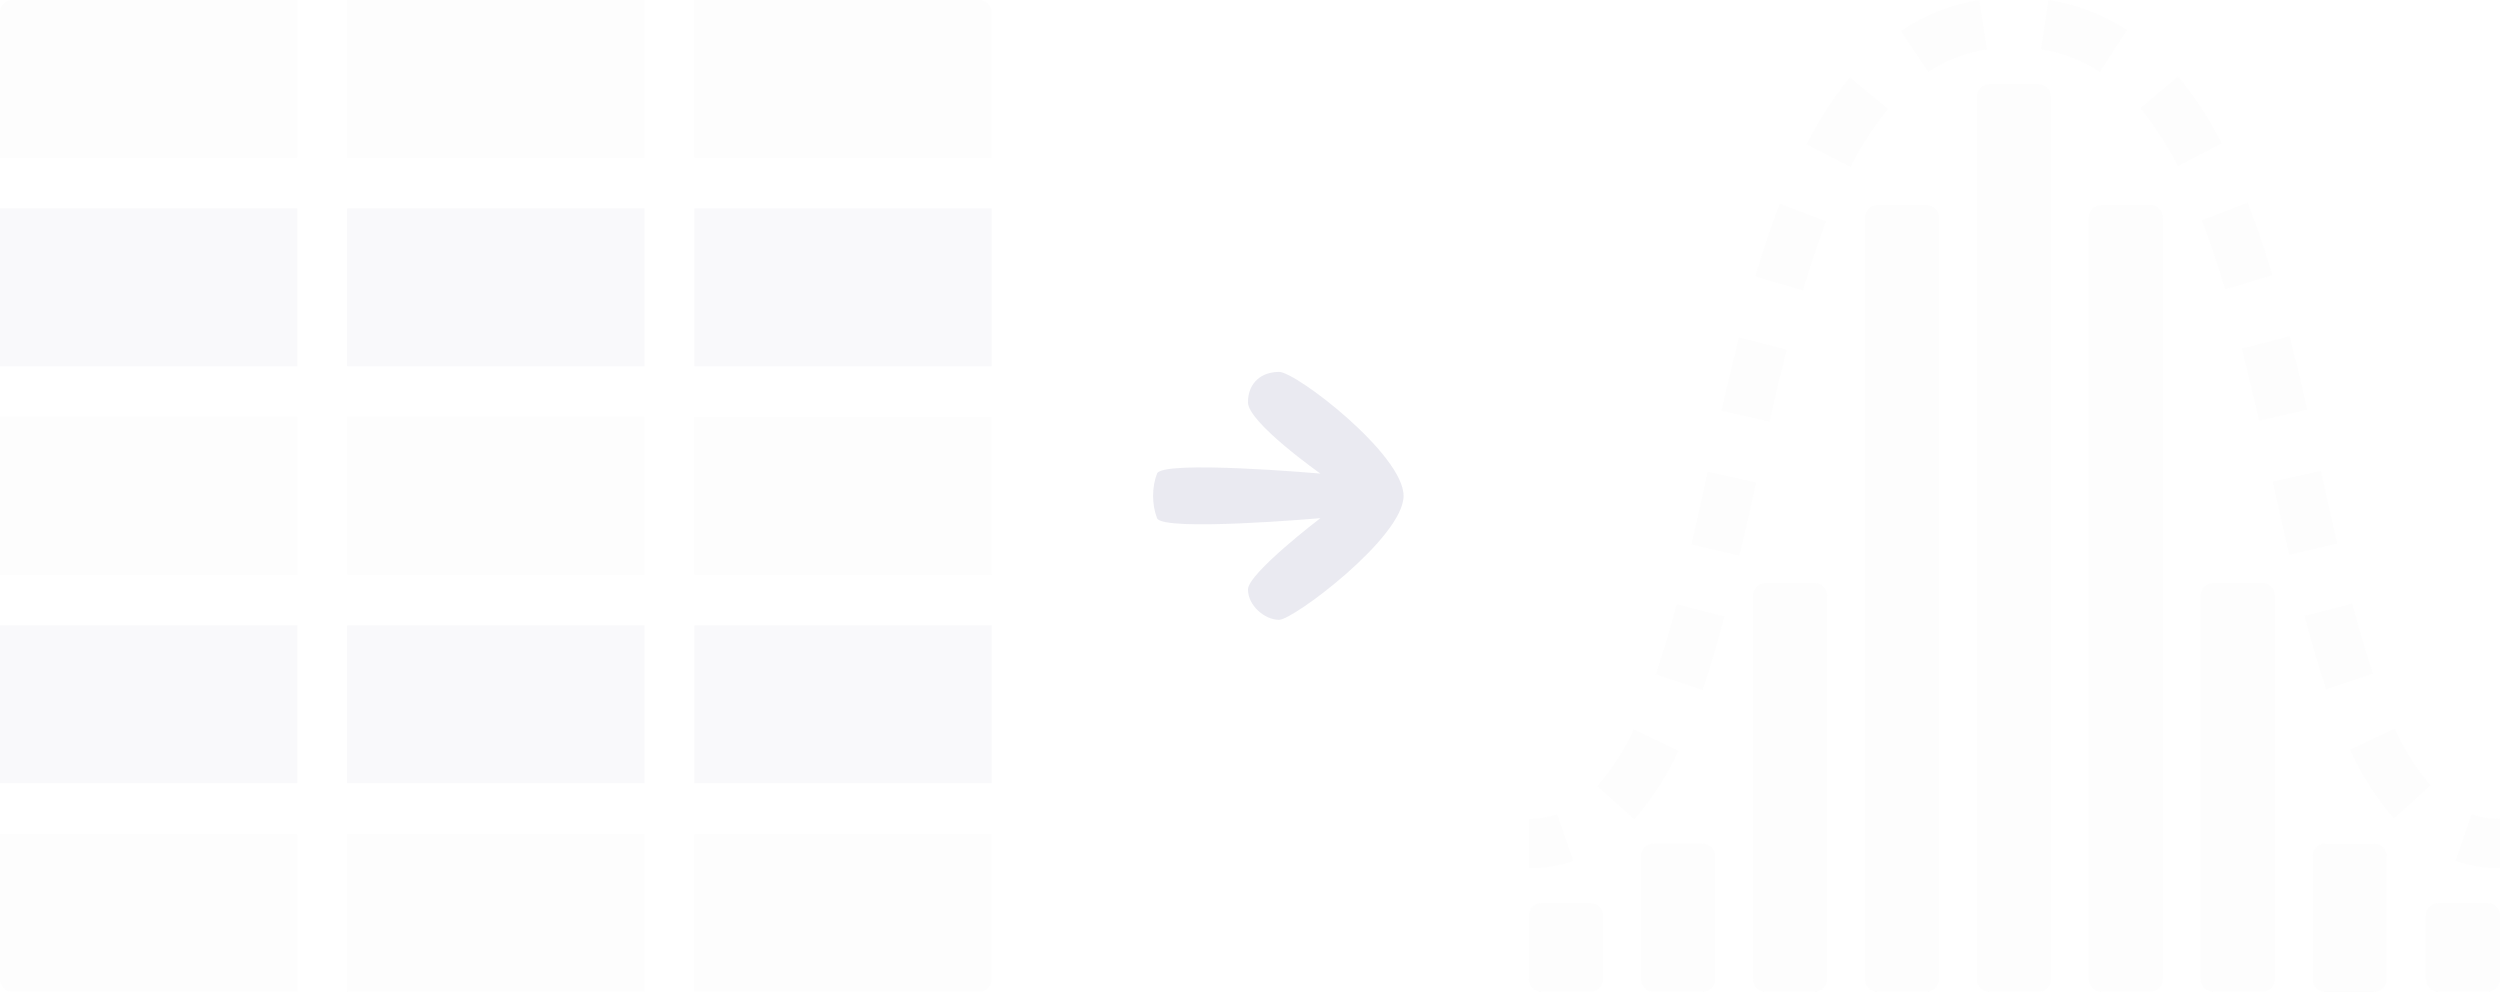 <svg width="121" height="48" viewBox="0 0 121 48" fill="none" xmlns="http://www.w3.org/2000/svg">
<g clip-path="url(#clip0_1764_105320)">
<path d="M0 0.612V7.64H14.394V0H0.602C0.442 0 0.289 0.064 0.176 0.179C0.063 0.294 0 0.449 0 0.612Z" fill="#CCCCDC" fill-opacity="0.04"/>
<path d="M33.606 7.64H48V0.612C48 0.449 47.937 0.294 47.824 0.179C47.711 0.064 47.558 0 47.398 0L33.606 0V7.64Z" fill="#CCCCDC" fill-opacity="0.04"/>
<path d="M31.194 0H16.8V7.64H31.194V0Z" fill="#CCCCDC" fill-opacity="0.04"/>
<path d="M31.194 10.087H16.8V17.727H31.194V10.087Z" fill="#CCCCDC" fill-opacity="0.12"/>
<path d="M14.394 10.087H0V17.727H14.394V10.087Z" fill="#CCCCDC" fill-opacity="0.12"/>
<path d="M48 10.087H33.606V17.727H48V10.087Z" fill="#CCCCDC" fill-opacity="0.12"/>
<path d="M48 20.18H33.606V27.826H48V20.18Z" fill="#CCCCDC" fill-opacity="0.04"/>
<path d="M31.194 20.18H16.8V27.826H31.194V20.18Z" fill="#CCCCDC" fill-opacity="0.04"/>
<path d="M14.394 20.18H0V27.826H14.394V20.18Z" fill="#CCCCDC" fill-opacity="0.04"/>
<path d="M31.194 30.267H16.8V37.907H31.194V30.267Z" fill="#CCCCDC" fill-opacity="0.12"/>
<path d="M48 30.267H33.606V37.907H48V30.267Z" fill="#CCCCDC" fill-opacity="0.12"/>
<path d="M14.394 30.267H0V37.907H14.394V30.267Z" fill="#CCCCDC" fill-opacity="0.12"/>
<path d="M31.194 40.36H16.8V48H31.194V40.36Z" fill="#CCCCDC" fill-opacity="0.04"/>
<path d="M48 47.388V40.372H33.606V48H47.398C47.558 48 47.711 47.936 47.824 47.821C47.937 47.706 48 47.55 48 47.388Z" fill="#CCCCDC" fill-opacity="0.04"/>
<path d="M14.394 48V40.372H0V47.388C0 47.55 0.063 47.706 0.176 47.821C0.289 47.936 0.442 48 0.602 48H14.394Z" fill="#CCCCDC" fill-opacity="0.04"/>
</g>
<path d="M61.907 30C62.601 30 67.933 26 67.933 24C67.933 22 62.736 18 61.907 18C61.078 18 60.402 18.5 60.402 19.476C60.402 20.451 63.907 22.921 63.907 22.921C63.907 22.921 56.254 22.25 56 22.921C55.746 23.591 55.746 24.409 56 25.079C56.254 25.75 63.907 25.079 63.907 25.079C63.907 25.079 60.402 27.75 60.402 28.53C60.402 29.31 61.212 30 61.907 30Z" fill="#CCCCDC" fill-opacity="0.4"/>
<g clip-path="url(#clip1_1764_105320)">
<path d="M87.833 48H85.444C85.285 48 85.134 47.937 85.022 47.825C84.909 47.713 84.847 47.561 84.847 47.402V28.814C84.847 28.656 84.909 28.504 85.022 28.392C85.134 28.28 85.285 28.217 85.444 28.217H87.833C87.991 28.217 88.143 28.28 88.255 28.392C88.367 28.504 88.43 28.656 88.43 28.814V47.402C88.43 47.561 88.367 47.713 88.255 47.825C88.143 47.937 87.991 48 87.833 48ZM82.416 40.828H80.027C79.868 40.828 79.716 40.891 79.604 41.003C79.492 41.115 79.429 41.267 79.429 41.425V47.402C79.429 47.561 79.492 47.713 79.604 47.825C79.716 47.937 79.868 48 80.027 48H82.416C82.574 48 82.726 47.937 82.838 47.825C82.95 47.713 83.013 47.561 83.013 47.402V41.425C83.011 41.268 82.948 41.117 82.836 41.007C82.724 40.896 82.573 40.834 82.416 40.834V40.828ZM93.25 9.928H90.861C90.703 9.928 90.551 9.991 90.439 10.103C90.327 10.215 90.264 10.367 90.264 10.525V47.402C90.264 47.561 90.327 47.713 90.439 47.825C90.551 47.937 90.703 48 90.861 48H93.25C93.409 48 93.561 47.937 93.673 47.825C93.785 47.713 93.848 47.561 93.848 47.402V10.525C93.848 10.367 93.785 10.215 93.673 10.103C93.561 9.991 93.409 9.928 93.25 9.928ZM98.668 4.076H96.279C96.12 4.076 95.968 4.139 95.856 4.251C95.744 4.363 95.681 4.515 95.681 4.674V47.402C95.681 47.561 95.744 47.713 95.856 47.825C95.968 47.937 96.12 48 96.279 48H98.668C98.826 48 98.978 47.937 99.09 47.825C99.202 47.713 99.265 47.561 99.265 47.402V4.674C99.265 4.515 99.202 4.363 99.09 4.251C98.978 4.139 98.826 4.076 98.668 4.076ZM104.085 9.928H101.696C101.537 9.928 101.386 9.991 101.274 10.103C101.162 10.215 101.099 10.367 101.099 10.525V47.402C101.099 47.561 101.162 47.713 101.274 47.825C101.386 47.937 101.537 48 101.696 48H104.085C104.243 48 104.395 47.937 104.507 47.825C104.619 47.713 104.682 47.561 104.682 47.402V10.525C104.682 10.367 104.619 10.215 104.507 10.103C104.395 9.991 104.243 9.928 104.085 9.928ZM109.502 28.217H107.113C106.955 28.217 106.803 28.28 106.691 28.392C106.579 28.504 106.516 28.656 106.516 28.814V47.402C106.516 47.561 106.579 47.713 106.691 47.825C106.803 47.937 106.955 48 107.113 48H109.502C109.661 48 109.813 47.937 109.925 47.825C110.037 47.713 110.1 47.561 110.1 47.402V28.814C110.1 28.656 110.037 28.504 109.925 28.392C109.813 28.28 109.661 28.217 109.502 28.217ZM114.92 40.834H112.531C112.372 40.834 112.22 40.897 112.108 41.009C111.996 41.121 111.933 41.273 111.933 41.431V47.408C111.933 47.567 111.996 47.719 112.108 47.831C112.22 47.943 112.372 48.006 112.531 48.006H114.92C115.078 48.006 115.23 47.943 115.342 47.831C115.454 47.719 115.517 47.567 115.517 47.408V41.431C115.517 41.273 115.454 41.121 115.342 41.009C115.23 40.897 115.078 40.834 114.92 40.834ZM120.403 43.709H118.014C117.855 43.709 117.703 43.772 117.591 43.884C117.479 43.996 117.416 44.148 117.416 44.306V47.402C117.416 47.561 117.479 47.713 117.591 47.825C117.703 47.937 117.855 48 118.014 48H120.403C120.561 48 120.713 47.937 120.825 47.825C120.937 47.713 121 47.561 121 47.402V44.306C121 44.148 120.937 43.996 120.825 43.884C120.713 43.772 120.561 43.709 120.403 43.709ZM76.986 43.709H74.597C74.439 43.709 74.287 43.772 74.175 43.884C74.063 43.996 74 44.148 74 44.306V47.402C74 47.561 74.063 47.713 74.175 47.825C74.287 47.937 74.439 48 74.597 48H76.986C77.145 48 77.297 47.937 77.409 47.825C77.521 47.713 77.584 47.561 77.584 47.402V44.306C77.584 44.148 77.521 43.996 77.409 43.884C77.297 43.772 77.145 43.709 76.986 43.709Z" fill="#CCCCDC" fill-opacity="0.04"/>
<path d="M74 42.023V39.632C74.465 39.637 74.928 39.562 75.368 39.411L76.15 41.67C75.458 41.907 74.731 42.026 74 42.023Z" fill="#CCCCDC" fill-opacity="0.04"/>
<path d="M79.101 39.656L77.309 38.049C78.026 37.223 78.622 36.3 79.077 35.305L81.233 36.333C80.687 37.539 79.969 38.658 79.101 39.656ZM115.863 39.614C115.001 38.614 114.287 37.495 113.743 36.291L115.905 35.263C116.349 36.257 116.933 37.183 117.637 38.013L115.863 39.614ZM82.416 33.405L80.14 32.633C80.48 31.641 80.809 30.536 81.149 29.245L83.461 29.842C83.103 31.199 82.762 32.365 82.404 33.405H82.416ZM112.59 33.363C112.238 32.323 111.891 31.157 111.539 29.812L113.85 29.215C114.191 30.506 114.519 31.605 114.854 32.604L112.59 33.363ZM84.189 26.896L81.866 26.352C82.135 25.198 82.392 24.021 82.654 22.831L84.99 23.352C84.751 24.547 84.458 25.736 84.189 26.896ZM110.798 26.848C110.53 25.7 110.267 24.505 109.998 23.31L112.333 22.79C112.596 23.985 112.859 25.18 113.122 26.31L110.798 26.848ZM85.647 20.411L83.317 19.879C83.628 18.504 83.915 17.375 84.166 16.329L86.483 16.926C86.22 17.93 85.945 19.054 85.647 20.411ZM109.341 20.363C109.024 18.977 108.744 17.871 108.505 16.873L110.822 16.275C111.079 17.291 111.354 18.421 111.67 19.825L109.341 20.363ZM87.242 14.057L84.954 13.376C85.342 12.067 85.731 10.92 86.149 9.856L88.376 10.716C88.006 11.721 87.636 12.814 87.266 14.057H87.242ZM107.692 14.004C107.322 12.767 106.958 11.679 106.564 10.669L108.791 9.802C109.204 10.872 109.598 12.025 109.986 13.322L107.692 14.004ZM89.565 8.081L87.439 6.987C88.018 5.834 88.719 4.746 89.529 3.741L91.381 5.272C90.677 6.141 90.069 7.082 89.565 8.081ZM105.411 8.039C104.904 7.043 104.294 6.103 103.589 5.236L105.417 3.7C106.237 4.697 106.946 5.781 107.531 6.933L105.411 8.039ZM93.328 3.485L92.008 1.494C93.147 0.727 94.439 0.217 95.795 0L96.171 2.391C95.154 2.54 94.183 2.913 93.328 3.485ZM101.63 3.485C100.775 2.914 99.804 2.541 98.787 2.391L99.145 0C100.502 0.205 101.799 0.702 102.944 1.458L101.63 3.485Z" fill="#CCCCDC" fill-opacity="0.04"/>
<path d="M121 42.023C120.269 42.026 119.542 41.907 118.85 41.67L119.626 39.411C120.069 39.559 120.533 39.633 121 39.632V42.023Z" fill="#CCCCDC" fill-opacity="0.04"/>
</g>
<defs>
<clipPath id="clip0_1764_105320">
<rect width="48" height="48" fill="white"/>
</clipPath>
<clipPath id="clip1_1764_105320">
<rect width="47" height="48" fill="white" transform="translate(74)"/>
</clipPath>
</defs>
</svg>
